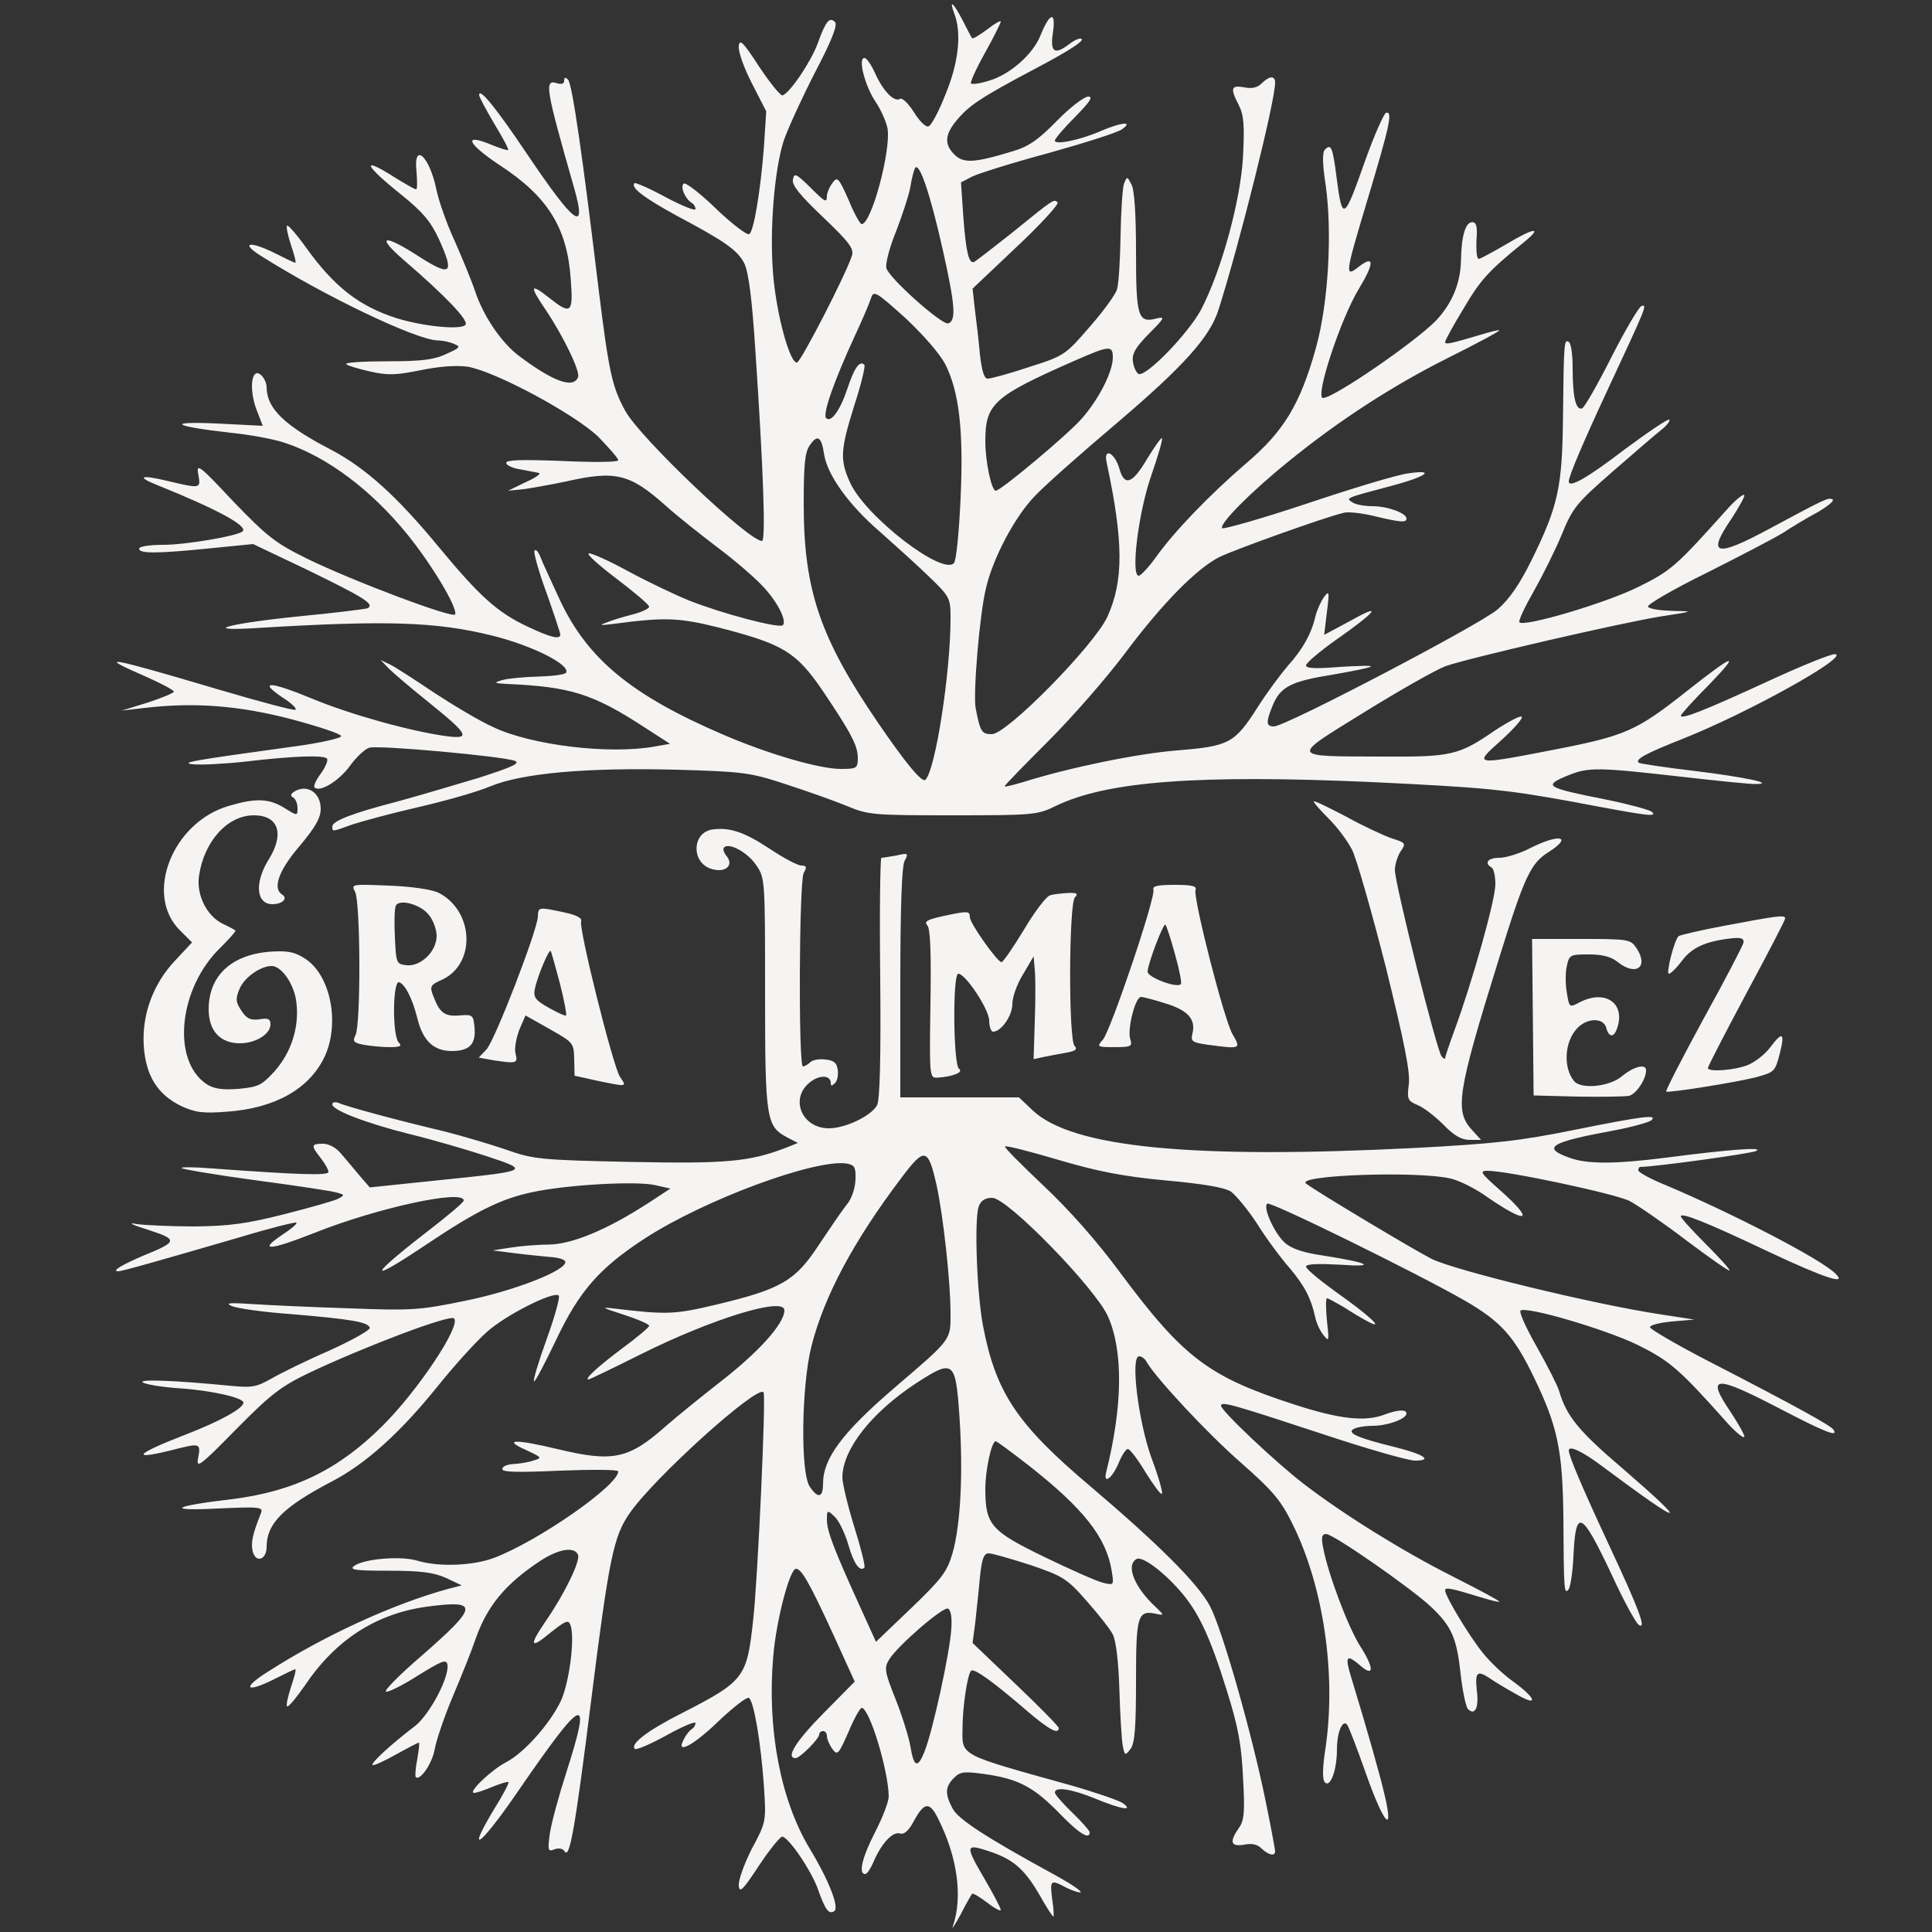 <?xml version="1.0" standalone="no"?>
<!DOCTYPE svg PUBLIC "-//W3C//DTD SVG 20010904//EN"
 "http://www.w3.org/TR/2001/REC-SVG-20010904/DTD/svg10.dtd">
<svg version="1.0" xmlns="http://www.w3.org/2000/svg"
 width="500pt" height="500pt" viewBox="0 0 500 500"
 preserveAspectRatio="xMidYMid meet">

<rect x="0" y="0" width="500" height="500" fill="#333333" stroke="none"/>

<g transform="translate(0,500) scale(0.1,-0.1)"
fill="#f5f4f2" stroke="none">
<path d="M2470 4964 c19 -50 11 -126 -23 -208 -17 -44 -37 -81 -44 -83 -7 -3
-24 14 -38 37 -14 22 -30 38 -36 34 -15 -9 -44 21 -64 66 -10 22 -22 40 -28
40 -17 0 1 -71 28 -112 15 -22 29 -54 32 -71 9 -58 -42 -247 -67 -247 -4 0
-20 28 -34 63 -26 58 -29 61 -42 43 -8 -11 -14 -26 -14 -33 0 -19 -4 -17 -46
25 -34 33 -39 35 -42 17 -3 -14 18 -40 78 -97 67 -64 80 -81 75 -99 -15 -48
-131 -273 -142 -277 -18 -5 -53 121 -62 226 -10 115 3 275 28 350 11 31 47
110 81 176 44 84 58 122 51 129 -14 14 -24 3 -45 -56 -18 -48 -72 -128 -91
-134 -5 -1 -32 32 -60 74 -42 65 -51 73 -53 54 -2 -14 13 -56 34 -97 l37 -72
-6 -93 c-9 -114 -26 -217 -38 -225 -6 -3 -44 26 -85 65 -41 40 -79 69 -84 66
-11 -7 3 -39 20 -50 6 -3 10 -11 10 -16 0 -6 -34 8 -76 30 -42 23 -79 39 -82
37 -11 -11 25 -38 107 -83 128 -68 159 -90 177 -124 11 -23 20 -87 29 -228 21
-312 27 -491 17 -491 -35 0 -316 267 -354 337 -34 62 -42 100 -68 308 -42 349
-69 538 -80 549 -7 7 -10 6 -10 -3 0 -8 -7 -10 -20 -6 -32 10 -27 -17 46 -272
34 -119 1 -94 -121 87 -80 119 -125 175 -125 154 0 -5 18 -38 39 -74 22 -36
38 -66 36 -68 -1 -2 -20 4 -40 12 -78 33 -68 6 19 -52 124 -81 174 -162 183
-294 7 -90 1 -94 -58 -47 -47 37 -49 29 -8 -31 47 -70 91 -161 85 -176 -12
-31 -65 -11 -153 55 -45 34 -91 101 -113 166 -10 30 -35 90 -54 133 -20 43
-41 103 -47 133 -18 86 -60 123 -51 44 2 -25 2 -45 -1 -45 -4 0 -28 14 -54 30
-91 58 -82 34 17 -45 53 -43 74 -67 95 -112 42 -92 33 -100 -49 -48 -94 61
-115 56 -41 -8 108 -93 167 -155 160 -167 -9 -15 -110 -5 -180 17 -96 31 -160
81 -232 181 -25 35 -48 61 -50 58 -3 -3 2 -25 10 -50 9 -26 14 -46 11 -46 -3
0 -27 12 -55 26 -63 31 -88 26 -34 -8 166 -105 401 -217 457 -219 13 0 32 -4
43 -9 18 -7 16 -10 -20 -26 -31 -15 -64 -19 -152 -19 -61 0 -109 -3 -107 -7 2
-4 30 -12 60 -19 48 -11 68 -10 133 3 49 10 92 13 121 9 72 -12 276 -122 338
-181 28 -29 52 -56 52 -61 0 -5 -59 -6 -145 -2 -104 4 -145 3 -145 -5 0 -6 17
-14 38 -17 20 -4 42 -8 47 -9 6 -2 -10 -13 -35 -24 l-45 -22 40 4 c22 3 72 12
110 20 128 29 165 20 257 -62 31 -28 92 -76 134 -108 43 -32 94 -76 115 -98
40 -41 66 -92 55 -104 -10 -9 -157 30 -243 64 -37 15 -108 49 -158 76 -49 27
-95 47 -101 46 -7 -2 26 -31 72 -66 46 -35 84 -67 84 -72 0 -5 -19 -14 -42
-20 -24 -6 -54 -15 -68 -21 -20 -7 -18 -8 15 -4 135 18 170 17 275 -9 167 -43
200 -63 268 -162 76 -113 92 -144 92 -176 0 -26 -3 -28 -44 -28 -56 0 -189 39
-305 89 -235 101 -349 194 -421 346 -23 50 -47 101 -52 115 -6 14 -12 20 -15
14 -2 -6 12 -56 32 -110 19 -54 35 -102 35 -106 0 -14 -25 -8 -86 21 -78 37
-123 78 -229 206 -108 131 -189 204 -278 251 -120 62 -167 107 -167 162 0 11
-7 25 -15 32 -24 20 -31 -35 -12 -88 l17 -44 -118 6 c-135 6 -115 -7 35 -24
51 -5 114 -17 140 -26 110 -36 225 -123 318 -238 63 -78 129 -188 123 -206 -4
-12 -267 87 -385 145 -81 40 -102 57 -189 147 -88 94 -96 100 -91 71 7 -38 7
-38 -78 -18 -70 17 -84 12 -29 -10 154 -62 236 -106 222 -120 -12 -12 -148
-35 -205 -35 -35 0 -63 -4 -63 -10 0 -13 46 -13 184 1 l111 11 147 -70 c141
-69 167 -85 150 -96 -4 -2 -84 -12 -177 -21 -188 -19 -262 -40 -105 -30 331
20 459 16 604 -20 105 -26 203 -76 191 -96 -4 -5 -36 -9 -73 -10 -37 -1 -78
-5 -92 -9 -23 -7 -22 -8 10 -10 166 -7 224 -25 359 -113 l65 -42 -40 -7 c-116
-21 -318 3 -417 50 -36 16 -104 57 -153 89 -49 33 -100 66 -114 73 l-25 12 21
-22 c12 -12 59 -52 104 -88 103 -83 110 -96 44 -87 -94 13 -247 56 -344 96
-111 46 -144 48 -79 4 24 -15 39 -30 33 -32 -5 -2 -95 22 -200 53 -283 84
-320 91 -189 34 41 -18 75 -36 75 -40 0 -3 -30 -16 -67 -28 l-68 -21 60 7
c129 15 243 6 378 -29 71 -19 129 -38 130 -44 1 -5 -54 -18 -123 -27 -262 -36
-297 -42 -260 -46 19 -2 80 1 135 7 127 15 202 17 211 8 4 -4 -3 -21 -15 -38
-13 -17 -20 -33 -17 -37 14 -13 62 16 91 55 16 23 40 45 51 48 24 7 344 -22
376 -34 16 -6 -6 -16 -93 -44 -63 -19 -158 -47 -213 -62 -116 -30 -166 -50
-166 -64 0 -14 -1 -14 51 5 24 8 101 29 171 45 70 16 154 40 187 54 82 34 248
49 481 43 174 -5 191 -7 285 -38 55 -18 126 -43 157 -56 55 -23 68 -24 274
-24 211 0 219 1 268 25 131 63 366 81 816 61 292 -14 344 -19 515 -50 206 -39
224 -41 210 -27 -6 5 -57 19 -115 31 -161 32 -169 36 -100 64 52 21 78 20 290
-4 96 -11 184 -20 195 -19 50 1 -30 18 -161 34 -77 9 -141 19 -143 21 -10 9
18 24 114 62 171 68 429 212 395 219 -9 2 -85 -29 -170 -68 -169 -78 -230
-102 -230 -91 0 3 33 40 73 80 84 87 66 81 -58 -17 -129 -102 -158 -115 -337
-150 -216 -42 -216 -42 -143 23 33 30 57 57 53 61 -3 4 -35 -13 -70 -36 -93
-64 -113 -68 -288 -67 -245 1 -243 -5 -49 115 92 57 186 110 210 119 60 21
453 112 559 129 85 13 85 13 28 14 -31 1 -60 5 -63 11 -3 5 65 45 153 88 87
44 176 90 198 104 21 14 61 38 89 53 27 16 44 30 37 33 -12 4 -15 3 -162 -76
-139 -75 -164 -70 -100 24 21 32 37 61 34 63 -3 3 -24 -14 -46 -39 -130 -145
-143 -157 -228 -199 -87 -43 -302 -106 -308 -91 -2 5 15 41 38 81 22 39 55
105 72 146 28 69 38 81 132 163 55 48 112 97 126 108 14 11 23 23 20 26 -3 3
-56 -33 -118 -79 -94 -72 -142 -99 -142 -81 0 14 38 103 100 236 101 217 104
223 88 218 -7 -3 -42 -62 -78 -133 -36 -71 -70 -131 -76 -132 -16 -5 -24 30
-24 104 0 34 -4 65 -10 68 -12 8 -13 0 -15 -195 -2 -180 -12 -228 -80 -367
-31 -63 -58 -103 -89 -130 -45 -39 -549 -303 -579 -303 -21 0 -21 11 -3 55 20
48 48 62 155 79 52 9 96 18 99 21 3 3 -33 2 -81 -1 -62 -5 -87 -4 -87 4 0 6
35 36 79 67 104 73 121 96 37 49 l-69 -37 7 59 c7 54 6 57 -8 38 -8 -11 -18
-34 -22 -50 -10 -44 -33 -85 -71 -127 -18 -21 -54 -69 -78 -107 -60 -94 -74
-101 -208 -112 -102 -8 -278 -44 -399 -82 -27 -8 -48 -13 -48 -11 0 3 51 55
113 117 62 62 152 165 199 228 95 127 183 217 243 248 38 19 275 104 323 115
12 3 48 -1 80 -9 67 -16 82 -17 82 -6 0 14 -49 32 -88 32 -20 0 -44 4 -52 10
-18 11 -18 11 95 41 96 25 124 45 50 34 -27 -3 -146 -39 -262 -78 -117 -39
-216 -67 -220 -64 -9 10 75 95 172 173 130 106 271 197 413 268 72 36 132 68
132 71 0 2 -21 -3 -47 -11 -78 -23 -93 -27 -93 -19 0 4 21 43 48 87 43 73 63
96 157 172 49 40 25 37 -45 -5 -36 -21 -69 -39 -73 -39 -5 0 -7 21 -6 48 3 35
0 47 -11 47 -17 0 -28 -35 -29 -98 -1 -60 -23 -112 -64 -156 -53 -55 -265
-201 -293 -201 -22 0 45 204 93 283 40 66 40 88 0 57 -38 -30 -36 -20 22 173
58 193 66 230 48 225 -6 -3 -30 -57 -53 -121 -56 -159 -60 -162 -75 -46 -10
78 -14 88 -30 72 -7 -7 -7 -35 2 -93 17 -122 7 -303 -25 -419 -41 -148 -84
-218 -182 -301 -93 -80 -185 -175 -234 -244 -18 -25 -38 -46 -43 -46 -21 0 -1
163 32 258 18 52 31 96 28 98 -2 2 -19 -22 -38 -53 -38 -65 -59 -73 -72 -26
-12 42 -42 56 -33 16 44 -206 44 -306 2 -399 -34 -74 -260 -304 -299 -304 -26
0 -30 5 -42 67 -7 36 10 245 27 312 18 77 74 183 125 236 26 28 121 112 211
188 175 149 244 225 266 297 54 170 146 538 146 586 0 19 -15 18 -35 -2 -11
-11 -25 -14 -45 -10 -34 6 -37 -2 -14 -46 13 -26 15 -52 11 -132 -6 -114 -56
-297 -109 -398 -33 -61 -140 -172 -161 -166 -6 3 -13 17 -15 32 -3 21 7 37 42
73 40 40 42 44 20 39 -49 -13 -54 3 -54 171 0 98 -4 162 -12 176 -11 21 -11
21 -19 2 -4 -11 -8 -72 -9 -135 -1 -63 -5 -126 -9 -138 -3 -13 -35 -57 -71
-98 -63 -73 -66 -75 -157 -104 -51 -17 -99 -30 -107 -30 -9 0 -15 20 -20 63
-3 34 -9 86 -13 116 l-6 54 114 108 c63 59 110 111 106 115 -9 10 -9 10 -121
-81 -48 -38 -91 -71 -95 -73 -14 -5 -21 26 -28 118 l-6 88 29 15 c16 8 105 36
198 61 93 26 178 53 189 61 32 22 0 19 -54 -4 -52 -23 -119 -37 -119 -25 0 5
23 32 52 61 39 40 48 53 34 53 -10 0 -47 -28 -81 -63 -49 -50 -74 -67 -116
-79 -98 -30 -126 -31 -149 -8 -27 27 -25 52 7 90 31 37 62 58 198 130 95 50
141 80 120 80 -6 0 -19 -7 -29 -15 -37 -28 -49 -20 -41 31 8 56 -8 52 -32 -7
-19 -49 -79 -102 -134 -118 -22 -7 -43 -10 -46 -7 -3 2 13 38 36 79 23 41 41
78 41 81 0 4 -16 -5 -35 -20 -20 -15 -37 -25 -39 -23 -2 2 -13 23 -25 47 -24
46 -36 56 -21 16z m-30 -611 c32 -143 35 -183 14 -190 -16 -5 -154 118 -160
143 -3 11 8 54 25 95 16 42 33 93 37 115 3 21 9 43 12 49 11 18 40 -69 72
-212z m6 -295 c36 -71 48 -170 40 -347 -4 -88 -11 -160 -17 -168 -29 -34 -229
120 -269 208 -27 59 -25 85 11 200 18 55 29 102 26 105 -12 12 -26 -8 -43 -59
-19 -58 -43 -92 -56 -79 -10 10 21 97 74 212 19 41 38 85 42 98 7 21 12 18 88
-50 47 -44 89 -92 104 -120z m434 17 c0 -37 -36 -108 -81 -159 -36 -41 -209
-186 -222 -186 -11 0 -27 75 -27 128 0 97 21 116 230 208 91 40 100 41 100 9z
m-747 -252 c9 -54 65 -131 144 -199 37 -33 94 -84 126 -115 56 -54 57 -57 57
-110 0 -138 -39 -392 -65 -417 -8 -9 -50 41 -123 148 -149 218 -192 342 -192
565 0 103 3 135 16 153 20 29 30 22 37 -25z"/>
<path d="M761 2951 c-9 -6 -10 -11 -2 -15 6 -4 11 -16 11 -27 0 -21 0 -21 -34
0 -40 25 -75 26 -145 5 -145 -43 -218 -229 -126 -321 l32 -32 -42 -45 c-58
-60 -88 -141 -83 -222 5 -77 35 -126 96 -156 37 -17 56 -20 120 -15 123 9 211
58 251 140 42 87 17 215 -51 257 -27 17 -44 20 -90 17 -100 -8 -158 -63 -158
-149 0 -56 30 -88 81 -88 41 0 79 24 79 49 0 14 -6 17 -29 13 -23 -3 -33 2
-46 22 -15 22 -16 31 -5 57 12 29 54 59 83 59 26 0 59 -48 64 -94 8 -64 -13
-129 -56 -178 -34 -37 -42 -41 -94 -46 -42 -3 -63 0 -82 12 -92 61 -73 249 36
354 23 23 41 43 38 44 -2 2 -17 10 -34 18 -41 21 -67 75 -60 123 13 90 74 157
142 157 64 0 80 -48 38 -115 -37 -60 -32 -115 10 -115 26 0 41 15 25 25 -25
16 -9 62 45 125 41 49 55 73 55 97 0 42 -36 65 -69 44z"/>
<path d="M3400 2926 c0 -4 18 -24 40 -46 21 -21 48 -57 59 -79 11 -21 50 -157
87 -302 49 -199 64 -274 60 -305 -5 -39 -3 -43 23 -54 15 -6 45 -29 67 -51 27
-28 46 -39 68 -39 l29 0 -22 24 c-47 50 -41 94 68 444 66 213 82 248 129 277
64 41 27 48 -48 10 -27 -14 -63 -25 -80 -25 -29 0 -40 -13 -20 -25 6 -3 10
-23 10 -44 0 -39 -59 -250 -105 -375 -14 -38 -25 -71 -25 -74 0 -4 -4 -2 -9 4
-12 12 -121 447 -121 482 0 15 7 37 15 49 14 20 13 22 -22 33 -21 7 -75 32
-120 57 -46 24 -83 42 -83 39z"/>
<path d="M1842 2853 c-51 -9 -53 -84 -3 -101 37 -13 62 8 41 33 -7 9 -10 18
-6 22 13 13 61 -13 83 -46 23 -33 23 -38 23 -333 0 -326 3 -343 58 -372 l27
-14 -30 -12 c-96 -37 -156 -42 -406 -37 -233 5 -249 7 -320 32 -41 14 -112 35
-159 47 -119 28 -252 64 -272 73 -10 4 -18 3 -18 -3 0 -15 85 -48 200 -77 58
-14 147 -40 199 -57 114 -38 114 -38 -129 -63 l-173 -18 -26 30 c-14 17 -36
43 -48 57 -13 16 -32 26 -47 26 -31 0 -32 -4 -6 -37 11 -14 20 -30 20 -36 0
-10 -79 -7 -300 9 -47 4 -83 4 -80 1 3 -3 91 -18 195 -32 105 -14 199 -28 209
-32 18 -5 18 -6 2 -15 -9 -5 -72 -23 -139 -40 -98 -25 -144 -31 -232 -32 -60
0 -128 3 -150 6 -26 5 -16 -1 29 -15 77 -25 77 -30 -14 -67 -56 -24 -82 -40
-64 -40 10 0 98 25 318 89 76 23 141 39 143 37 3 -3 -14 -17 -37 -32 -64 -43
-31 -40 83 5 163 65 388 114 387 84 0 -5 -41 -39 -90 -77 -158 -122 -162 -141
-7 -37 133 89 195 119 276 136 89 19 267 29 316 18 l40 -9 -58 -38 c-107 -69
-196 -106 -257 -107 -30 0 -75 -4 -100 -8 l-45 -7 55 -7 c30 -4 72 -8 93 -10
20 -1 38 -6 40 -12 5 -22 -130 -75 -257 -101 -121 -25 -141 -26 -300 -20 -94
3 -207 8 -251 11 -61 4 -74 3 -55 -5 13 -6 83 -16 155 -21 152 -13 197 -20
202 -35 2 -6 -45 -32 -104 -59 -60 -26 -127 -59 -151 -73 -39 -22 -50 -24
-110 -18 -144 14 -237 17 -222 8 8 -5 51 -12 95 -15 79 -5 165 -24 165 -37 0
-15 -62 -49 -153 -84 -134 -52 -141 -67 -17 -35 56 14 60 13 53 -23 -6 -30 3
-24 98 73 90 91 116 111 189 146 141 67 365 152 375 141 19 -18 -92 -185 -184
-277 -115 -115 -231 -171 -392 -191 -154 -18 -172 -31 -35 -24 111 5 118 4
111 -13 -22 -55 -26 -76 -21 -98 8 -31 36 -22 36 12 0 60 43 103 167 168 89
46 178 126 277 249 41 51 97 113 125 138 48 44 175 108 187 95 4 -3 -10 -54
-31 -112 -21 -58 -36 -108 -33 -110 2 -3 28 46 57 107 60 127 113 187 230 263
154 100 438 205 521 194 22 -4 25 -9 24 -42 -1 -23 -10 -50 -23 -65 -12 -15
-44 -62 -72 -104 -61 -93 -97 -114 -264 -154 -110 -26 -127 -27 -270 -10 -31
4 -25 1 28 -16 37 -12 67 -25 67 -29 0 -4 -31 -30 -69 -58 -64 -48 -100 -81
-88 -81 3 0 63 29 133 64 186 93 374 151 374 115 0 -35 -68 -110 -172 -190
-42 -33 -103 -82 -135 -110 -96 -85 -136 -94 -281 -59 -109 26 -142 25 -82 -2
43 -20 44 -21 20 -28 -14 -5 -37 -8 -52 -9 -16 -1 -28 -6 -28 -13 0 -8 39 -9
150 -4 83 3 150 3 150 -2 0 -36 -206 -180 -322 -224 -54 -20 -142 -24 -198 -7
-43 13 -139 5 -164 -14 -13 -10 6 -12 91 -12 84 0 117 -5 148 -19 l40 -19 -35
-9 c-143 -39 -323 -122 -466 -214 -69 -43 -59 -57 15 -20 28 14 52 26 55 26 3
0 -2 -20 -11 -46 -8 -25 -13 -47 -10 -50 3 -3 23 21 46 54 80 119 185 186 316
204 136 18 134 2 -16 -129 -56 -48 -96 -89 -90 -91 6 -2 44 17 83 42 62 38 73
43 76 28 5 -33 -46 -129 -84 -159 -63 -48 -115 -96 -110 -101 3 -2 30 10 60
27 31 17 57 31 60 31 2 0 0 -19 -4 -42 -5 -24 -6 -45 -4 -47 11 -11 43 36 49
72 4 23 25 85 47 137 22 52 49 119 59 149 30 85 77 142 168 202 48 31 88 37
97 15 6 -16 -34 -99 -82 -169 -46 -67 -43 -77 11 -32 38 30 46 34 51 20 13
-32 -3 -152 -25 -198 -29 -60 -95 -133 -140 -157 -38 -19 -102 -80 -84 -80 6
0 27 7 48 16 20 8 39 14 41 12 2 -2 -14 -33 -36 -68 -76 -126 -38 -99 57 39
176 256 196 264 128 52 -19 -59 -38 -129 -42 -156 -6 -44 -5 -48 12 -41 11 4
22 2 26 -5 13 -22 27 56 69 391 46 367 58 424 99 483 62 91 329 332 347 314 7
-7 -15 -488 -27 -591 -16 -148 -23 -157 -185 -240 -89 -45 -134 -80 -121 -92
3 -4 40 12 82 35 41 23 75 37 75 32 0 -5 -4 -13 -10 -16 -5 -3 -15 -15 -20
-26 -23 -41 23 -18 90 47 38 36 73 63 78 60 13 -8 31 -115 39 -228 6 -93 6
-93 -32 -164 -20 -40 -35 -82 -33 -95 2 -19 11 -10 53 54 28 42 55 75 60 74
19 -6 73 -86 91 -134 20 -57 29 -68 43 -59 14 9 -15 82 -63 161 -76 126 -111
309 -95 497 8 96 43 228 59 228 14 0 34 -34 96 -169 l56 -123 -81 -82 c-71
-72 -99 -116 -72 -116 11 0 61 50 61 61 0 5 5 9 10 9 6 0 10 -6 10 -13 0 -7 6
-22 14 -33 13 -18 16 -15 42 44 14 34 30 62 34 62 20 0 69 -161 70 -229 0 -14
-16 -55 -35 -92 -34 -66 -44 -109 -26 -109 5 0 14 14 21 30 20 48 50 81 69 75
11 -3 22 6 36 32 27 50 41 51 63 6 50 -99 64 -203 38 -278 -4 -11 5 3 20 30
14 28 28 52 30 54 2 2 19 -8 39 -23 19 -15 35 -23 35 -19 0 5 -18 39 -40 77
-55 94 -54 97 21 71 55 -20 83 -46 121 -112 16 -29 32 -53 34 -53 2 0 1 20 -3
45 -6 50 -5 52 38 29 17 -8 33 -13 36 -11 2 3 -26 22 -64 43 -187 102 -253
146 -268 174 -20 38 -19 56 4 79 16 16 26 17 77 10 88 -12 128 -33 193 -99 52
-54 81 -73 81 -52 0 4 -20 27 -45 51 -25 24 -45 47 -45 52 0 16 44 9 105 -16
68 -28 101 -33 70 -11 -11 7 -72 28 -135 46 -291 81 -280 75 -279 148 0 55 13
139 22 148 7 8 57 -28 144 -103 57 -49 83 -63 83 -45 0 4 -50 55 -111 113
l-112 107 7 53 c3 30 9 82 12 117 5 48 10 62 23 62 9 0 57 -14 107 -30 85 -29
95 -35 146 -93 30 -34 61 -73 68 -87 8 -15 15 -72 17 -145 2 -66 6 -131 9
-145 5 -24 6 -24 20 -6 11 15 14 57 14 177 0 170 4 183 54 172 19 -4 19 -3 -4
19 -54 50 -77 107 -49 123 13 9 65 -28 111 -80 49 -55 79 -119 123 -260 30
-96 38 -141 42 -227 5 -87 3 -110 -11 -129 -25 -36 -21 -49 14 -43 20 4 34 1
45 -10 18 -17 35 -21 35 -7 0 4 -11 64 -25 132 -36 176 -113 446 -144 503 -30
57 -133 160 -311 311 -188 159 -243 241 -276 414 -16 84 -23 275 -11 309 6 15
16 22 35 22 39 0 265 -232 299 -306 40 -89 39 -231 -4 -403 -9 -35 16 -17 33
25 8 19 18 34 23 34 5 0 26 -27 46 -61 21 -33 39 -58 42 -55 3 3 -9 45 -27 93
-34 94 -55 263 -32 263 6 0 15 -6 19 -14 24 -42 158 -186 244 -261 84 -74 104
-98 134 -159 80 -161 113 -386 86 -576 -9 -57 -9 -86 -2 -93 14 -14 31 32 31
86 0 43 14 77 26 64 4 -4 25 -59 48 -124 46 -131 74 -165 50 -61 -13 56 -45
169 -88 310 -16 53 -11 58 25 27 36 -31 35 -5 -1 51 -31 49 -83 186 -96 256
-5 26 -3 34 8 34 19 0 221 -141 271 -188 54 -51 67 -81 77 -174 5 -45 14 -86
19 -91 18 -18 29 3 23 48 -5 48 1 53 33 32 11 -8 41 -26 68 -41 60 -35 54 -12
-8 33 -24 17 -60 51 -78 74 -34 42 -97 146 -97 161 0 9 15 6 93 -18 26 -8 47
-13 47 -11 0 3 -55 32 -122 66 -127 64 -280 159 -383 238 -72 55 -215 190
-215 203 0 12 28 4 262 -73 114 -38 222 -69 240 -69 47 0 24 16 -52 35 -94 23
-124 36 -108 46 7 5 30 9 50 9 39 0 88 18 88 32 0 11 -23 10 -57 -3 -50 -19
-116 -12 -233 26 -222 72 -287 121 -450 340 -61 83 -134 165 -200 227 -57 54
-102 99 -99 101 2 3 65 -13 139 -35 102 -30 169 -43 278 -53 97 -9 151 -18
168 -29 13 -10 44 -47 68 -84 23 -37 61 -88 83 -113 38 -45 56 -78 67 -129 3
-14 12 -34 21 -45 15 -19 15 -16 9 38 -3 31 -3 57 0 57 4 0 23 -11 44 -23 20
-13 48 -30 62 -37 47 -25 2 17 -82 76 -43 31 -78 60 -78 66 0 7 29 8 88 5 98
-7 76 5 -46 24 -49 7 -81 18 -97 33 -27 24 -58 93 -45 101 9 6 389 -181 511
-251 93 -54 127 -91 179 -199 61 -126 74 -188 76 -360 1 -193 2 -201 13 -189
5 5 11 44 13 86 6 126 20 120 99 -47 31 -68 63 -126 70 -130 21 -14 2 38 -80
213 -66 142 -101 224 -101 238 0 15 37 -3 91 -44 208 -155 227 -157 49 -3
-114 97 -146 136 -165 201 -4 14 -30 65 -57 113 -28 49 -47 91 -43 95 12 13
220 -48 304 -89 82 -41 106 -61 229 -199 22 -25 43 -42 46 -39 3 2 -13 31 -34
63 -66 97 -44 99 125 11 121 -63 153 -75 140 -55 -6 10 -92 58 -317 174 -86
44 -157 86 -158 91 0 6 26 12 57 15 l58 5 -85 13 c-178 27 -534 114 -595 144
-47 24 -301 176 -325 195 -27 22 289 33 374 13 22 -5 65 -26 95 -48 105 -72
124 -63 34 17 -52 46 -55 51 -33 51 51 0 329 -59 367 -78 21 -11 88 -57 147
-102 60 -45 110 -80 112 -78 2 2 -26 33 -61 68 -36 36 -65 68 -65 72 0 11 64
-14 226 -91 149 -70 206 -88 174 -57 -38 38 -265 155 -437 228 -40 16 -73 34
-73 39 0 5 2 9 5 9 36 0 283 34 299 41 25 11 -64 5 -232 -17 -135 -17 -205
-17 -251 0 -72 26 -50 40 119 71 47 9 89 21 94 26 16 15 -20 11 -199 -25 -143
-29 -209 -36 -415 -47 -576 -29 -885 1 -987 97 l-36 34 -153 0 -154 0 0 296
c0 198 4 302 11 316 11 20 9 21 -21 14 -18 -3 -35 -6 -39 -6 -3 0 -5 -139 -3
-310 2 -207 -1 -316 -8 -330 -15 -28 -82 -60 -125 -60 -70 0 -102 77 -49 119
25 20 54 19 54 -2 0 -8 3 -8 11 0 6 6 9 21 7 34 -2 18 -10 25 -32 27 -16 2
-33 -1 -39 -7 -6 -6 -15 -11 -19 -11 -12 0 -10 478 2 501 9 15 7 19 -6 19 -10
0 -47 20 -83 44 -65 43 -104 56 -149 49z m582 -921 c17 -78 36 -249 36 -332 0
-68 3 -65 -141 -188 -139 -119 -189 -186 -189 -252 0 -36 -13 -39 -34 -8 -25
35 -22 261 4 364 33 130 109 272 233 436 60 80 69 78 91 -20z m59 -597 c10
-148 3 -282 -18 -355 -14 -48 -28 -66 -107 -142 l-91 -87 -44 97 c-65 143 -83
190 -83 219 0 25 1 26 20 8 10 -9 26 -41 35 -71 14 -50 30 -73 42 -61 3 3 -9
51 -26 105 -17 55 -31 113 -31 129 1 73 76 168 192 244 96 62 101 58 111 -86z
m181 -129 c141 -111 199 -185 213 -271 6 -38 6 -38 -23 -31 -16 4 -84 34 -152
67 -138 67 -152 83 -152 176 0 48 16 123 27 123 3 0 42 -29 87 -64z m-202
-421 c-3 -58 -48 -265 -69 -317 -18 -46 -28 -42 -37 13 -4 23 -21 78 -38 121
-29 72 -30 82 -17 103 21 35 139 137 152 132 8 -3 11 -23 9 -52z"/>
<path d="M919 2692 c14 -26 15 -346 1 -371 -8 -16 -5 -20 22 -25 17 -3 47 -6
66 -6 28 0 33 3 24 12 -17 17 -16 161 1 156 16 -6 34 -42 47 -93 14 -58 42
-85 89 -85 47 0 63 18 59 62 -3 31 -5 33 -39 30 -38 -3 -51 6 -68 51 -9 24 -8
28 24 42 88 42 81 179 -11 225 -17 8 -70 16 -127 18 -97 4 -99 4 -88 -16z
m191 -60 c11 -13 20 -38 20 -54 0 -40 -41 -80 -78 -76 -26 3 -27 5 -30 72 -2
38 -1 74 2 81 7 20 65 5 86 -23z"/>
<path d="M2985 2698 c7 -18 -111 -367 -131 -389 -16 -18 -15 -19 30 -19 44 0
47 2 41 21 -8 25 13 109 28 109 6 0 35 -8 64 -17 58 -18 78 -41 69 -78 -5 -20
-1 -23 41 -29 84 -11 85 -11 63 27 -22 37 -103 355 -96 374 4 10 -9 13 -54 13
-43 0 -58 -3 -55 -12z m56 -168 c11 -39 18 -74 15 -77 -11 -11 -86 18 -86 32
0 20 41 127 46 122 3 -3 14 -37 25 -77z"/>
<path d="M2718 2683 c-10 -2 -40 -42 -68 -89 -28 -46 -54 -84 -58 -84 -11 0
-82 101 -82 116 0 17 -5 17 -70 3 -41 -9 -49 -14 -40 -24 8 -9 10 -75 8 -204
-3 -186 -2 -191 17 -190 39 2 70 14 57 23 -15 9 -17 246 -2 246 19 0 80 -93
80 -121 0 -16 5 -29 10 -29 21 0 50 41 50 72 0 17 12 52 28 77 l27 46 3 -35
c2 -19 2 -79 0 -133 l-3 -98 28 6 c15 3 41 8 58 11 23 4 28 9 20 17 -16 16
-15 369 1 385 9 9 5 12 -17 11 -17 -1 -38 -3 -47 -6z"/>
<path d="M1392 2628 c-1 -35 -111 -320 -133 -344 l-20 -21 38 -7 c60 -9 64 -8
57 18 -3 13 2 40 10 61 l16 37 62 -35 c62 -35 63 -36 64 -78 l1 -43 59 -13
c78 -16 77 -17 58 11 -18 29 -107 384 -100 402 3 8 -12 16 -45 23 -66 14 -66
14 -67 -11z m57 -173 c11 -43 18 -81 16 -83 -2 -2 -22 7 -45 20 -34 19 -40 27
-36 48 6 31 36 103 41 99 2 -2 12 -40 24 -84z"/>
<path d="M4467 2605 c-65 -12 -120 -25 -123 -28 -11 -10 -33 -97 -25 -97 5 0
21 16 35 35 26 34 63 50 131 57 22 2 29 -1 27 -12 -2 -8 -48 -97 -104 -198
-55 -101 -98 -185 -96 -187 5 -4 176 23 232 37 48 13 50 15 62 61 14 55 7 59
-25 16 -13 -17 -38 -37 -57 -45 -34 -14 -104 -19 -104 -8 0 4 45 91 100 194
55 102 100 189 100 193 0 10 -20 7 -153 -18z"/>
<path d="M3967 2368 l2 -203 113 -3 c62 -1 122 0 134 2 19 5 44 43 44 66 0 18
-32 10 -62 -15 -33 -28 -108 -35 -125 -12 -28 35 -24 102 9 136 25 27 68 28
75 1 6 -24 19 -26 27 -4 25 66 -28 105 -96 70 -26 -14 -27 -14 -33 25 -4 21
-4 52 0 69 6 29 9 30 57 30 35 0 58 -6 75 -20 47 -37 80 -13 49 35 -16 24 -19
25 -144 25 l-127 0 2 -202z"/>
</g>
</svg>
